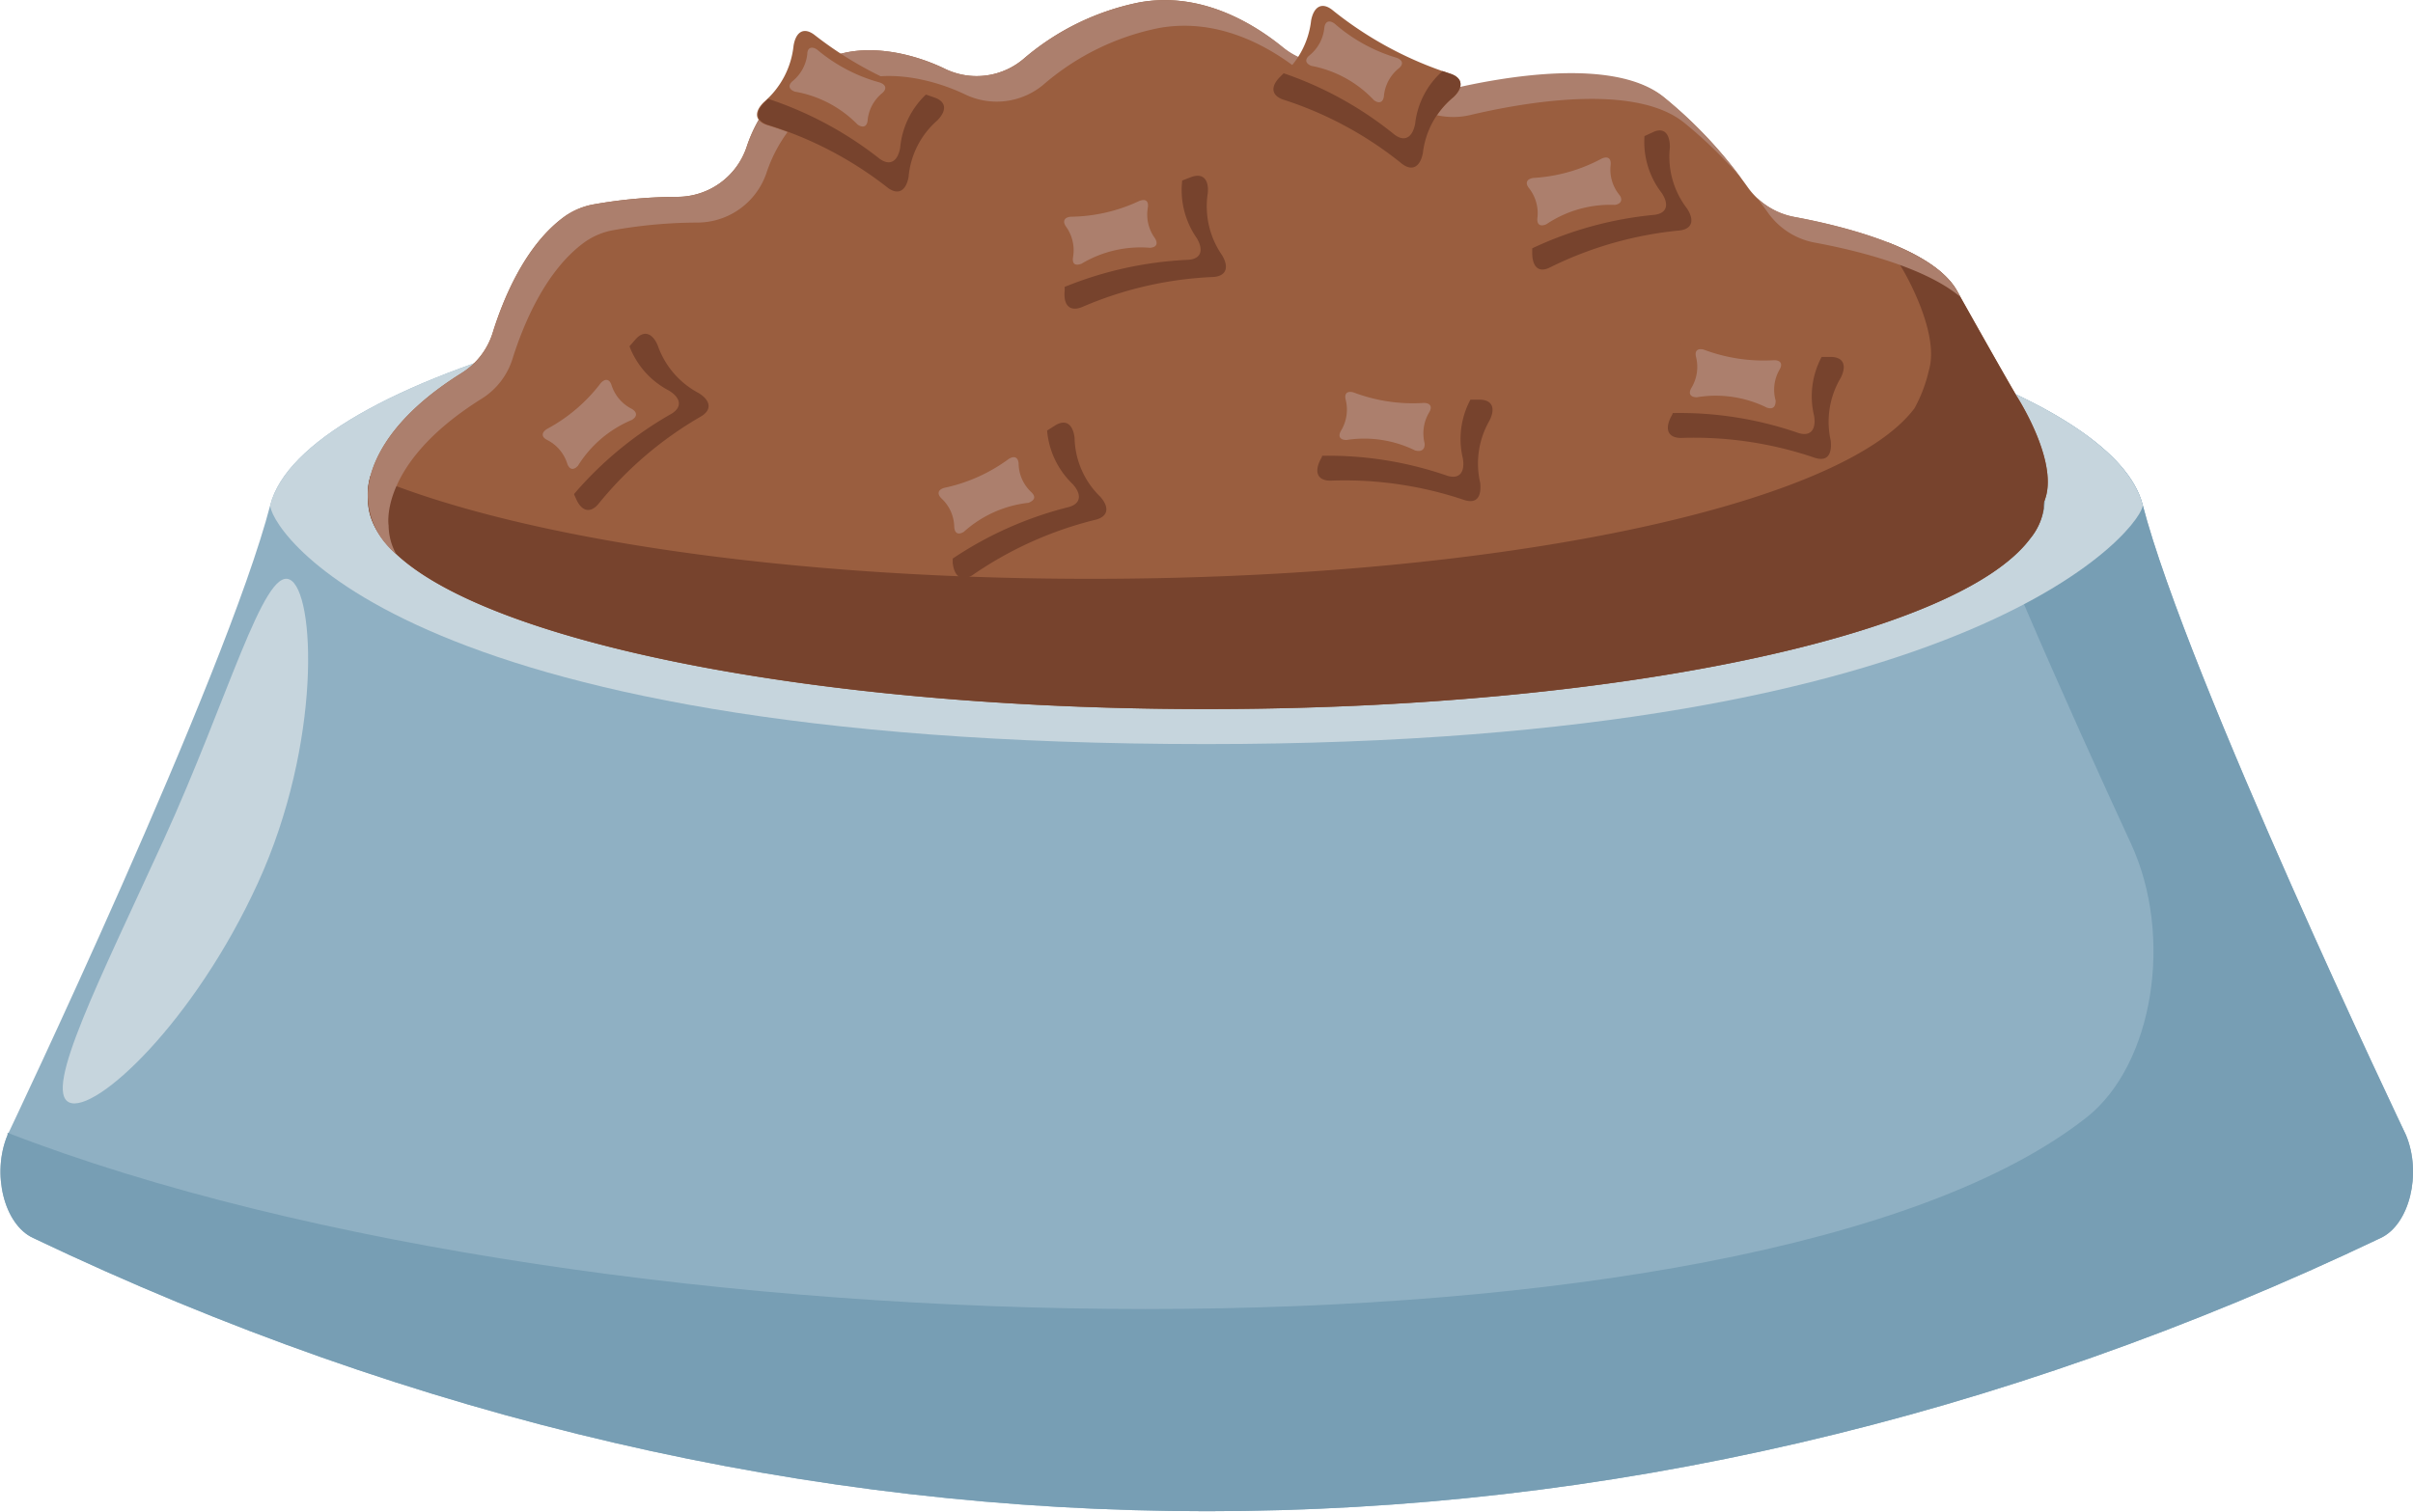 <svg id="Layer_1" data-name="Layer 1" xmlns="http://www.w3.org/2000/svg" viewBox="0 0 140.57 88.09"><defs><style>.cls-1{fill:#8fb0c3;}.cls-2{fill:#779eb4;}.cls-3{fill:#c6d5dd;}.cls-4{fill:#9a5e3f;}.cls-5{fill:#77432d;}.cls-6{fill:#ac7f6d;}</style></defs><path class="cls-1" d="M141.72,69S129,42.36,126.38,32.27c-1.88-7.25-25-14.2-54.54-14.2s-52.65,7-54.53,14.2C14.69,42.36,2,69,2,69c-.94,2.25-.2,5.22,1.49,6,44.48,21.23,92.28,21.23,136.76,0C141.92,74.22,142.66,71.25,141.72,69Z" transform="translate(-1.56 -2.86)"/><path class="cls-2" d="M141.72,69S129,42.36,126.38,32.27c-.79-3.05-5.33-6-12.52-8.48,2.59,7.86,8.42,20.82,11.84,28.23,2.5,5.4,1.31,12.88-2.58,15.95C103.86,83.16,36.57,82.27,2,68.87L2,69c-.94,2.25-.2,5.22,1.49,6,44.48,21.23,92.28,21.23,136.76,0C141.92,74.22,142.66,71.25,141.72,69Z" transform="translate(-1.56 -2.86)"/><path class="cls-3" d="M71.84,46.22c45.54,0,54.77-13.06,54.54-13.95-1.88-7.25-25-14.2-54.54-14.2s-52.65,7-54.53,14.2C17.08,33.16,23.87,46.22,71.84,46.22Z" transform="translate(-1.56 -2.86)"/><ellipse class="cls-2" cx="70.29" cy="29.13" rx="48.83" ry="12.18"/><path class="cls-3" d="M16.59,54.3c-3.72,8.14-9.49,13.49-11,12.8s1.79-7.17,5.51-15.31,5.82-15.85,7.33-15.16S20.31,46.16,16.59,54.3Z" transform="translate(-1.56 -2.86)"/><path class="cls-4" d="M119,25.88l-.08-.15c-.28-.47-1.63-2.84-3.35-5.91-1.4-2.5-6.66-3.79-9.47-4.31a4.3,4.3,0,0,1-2.74-1.76,26.48,26.48,0,0,0-4.85-5.19c-2.9-2.34-9.42-1.17-12.5-.44a4.38,4.38,0,0,1-3.07-.43,8.35,8.35,0,0,0-3.85-1.05,4.38,4.38,0,0,1-2.79-1C74.65,4.28,71.57,2.34,67.93,3a14.8,14.8,0,0,0-6.74,3.29,4.23,4.23,0,0,1-4.54.6C54.71,5.94,52,5.34,49.9,6.21a8.52,8.52,0,0,0-4.85,5.23,4.26,4.26,0,0,1-4,2.89,28.39,28.39,0,0,0-4.85.43,4.22,4.22,0,0,0-1.74.71c-2.32,1.67-3.61,4.88-4.2,6.79a4.26,4.26,0,0,1-1.81,2.34C22.39,28.38,23,32,23,32c0,6.73,21.86,12.18,48.83,12.18,23.9,0,43.79-4.28,48-9.94a3.5,3.5,0,0,0,.78-1.73c0-.2,0-.39.06-.49C121.49,29.91,119.32,26.37,119,25.88Z" transform="translate(-1.56 -2.86)"/><path class="cls-5" d="M119,25.88l-.08-.15c-.28-.47-1.63-2.84-3.35-5.91-.68-1.22-2.29-2.15-4.08-2.85.33.6.57,1,.67,1.18l.08.14c.32.49,2.33,4,1.69,6.14a8.44,8.44,0,0,1-.84,2.22c-4.22,5.65-24.11,9.94-48,9.94-17.83,0-33.42-2.39-41.95-6A3.56,3.56,0,0,0,23,32c0,6.73,21.86,12.18,48.83,12.18,23.9,0,43.79-4.28,48-9.94a3.5,3.5,0,0,0,.78-1.73c0-.2,0-.38.06-.49C121.49,29.91,119.32,26.37,119,25.88Z" transform="translate(-1.56 -2.86)"/><path class="cls-6" d="M104.55,15.25A4.3,4.3,0,0,0,107.29,17c2.34.43,6.39,1.41,8.48,3.17l-.2-.36c-1.4-2.5-6.66-3.79-9.47-4.31a4.29,4.29,0,0,1-2.17-1.1C104.16,14.71,104.37,15,104.55,15.25Z" transform="translate(-1.56 -2.86)"/><path class="cls-6" d="M24.2,33.49s-.62-3.61,5.41-7.39a4.22,4.22,0,0,0,1.81-2.34c.6-1.91,1.89-5.12,4.2-6.79a4.14,4.14,0,0,1,1.74-.71,28.39,28.39,0,0,1,4.85-.43,4.26,4.26,0,0,0,4-2.89,8.58,8.58,0,0,1,4.85-5.23c2.07-.87,4.81-.27,6.76.67a4.24,4.24,0,0,0,4.54-.6,14.71,14.71,0,0,1,6.73-3.29c3.65-.65,6.72,1.29,8.37,2.64a4.34,4.34,0,0,0,2.8,1,8.22,8.22,0,0,1,3.85,1,4.33,4.33,0,0,0,3.07.44c3.08-.73,9.59-1.9,12.49.44a25.72,25.72,0,0,1,3.36,3.28,25.85,25.85,0,0,0-4.55-4.78c-2.9-2.34-9.42-1.17-12.5-.44a4.38,4.38,0,0,1-3.07-.43,8.35,8.35,0,0,0-3.85-1.05,4.38,4.38,0,0,1-2.79-1C74.65,4.28,71.57,2.34,67.93,3a14.8,14.8,0,0,0-6.74,3.29,4.23,4.23,0,0,1-4.54.6C54.71,5.94,52,5.34,49.9,6.21a8.52,8.52,0,0,0-4.85,5.23,4.26,4.26,0,0,1-4,2.89,28.39,28.39,0,0,0-4.85.43,4.22,4.22,0,0,0-1.74.71c-2.32,1.67-3.61,4.88-4.2,6.79a4.26,4.26,0,0,1-1.81,2.34C22.39,28.38,23,32,23,32a4.38,4.38,0,0,0,1.63,3.13A3.47,3.47,0,0,1,24.2,33.49Z" transform="translate(-1.56 -2.86)"/><path class="cls-4" d="M99.43,16.29a21.63,21.63,0,0,0-7.59,2.17c-.69.31-1.07-.08-1-.87a5,5,0,0,0-1-3.56c-.44-.66-.33-1.2.43-1.29a21.69,21.69,0,0,0,7.59-2.17c.69-.32,1.06.08,1,.87a4.94,4.94,0,0,0,1,3.56C100.29,15.66,100.19,16.2,99.43,16.29Z" transform="translate(-1.56 -2.86)"/><path class="cls-6" d="M95.64,14.8a6.68,6.68,0,0,0-4,1.13c-.37.16-.55,0-.52-.35a2.35,2.35,0,0,0-.5-1.77c-.21-.28-.14-.51.25-.58a9.55,9.55,0,0,0,4-1.13c.37-.16.55,0,.52.36a2.33,2.33,0,0,0,.51,1.76C96.11,14.5,96,14.74,95.64,14.8Z" transform="translate(-1.56 -2.86)"/><path class="cls-5" d="M98.84,11.44c0-.79-.35-1.19-1-.87l-.48.22a4.86,4.86,0,0,0,1,3.31c.44.66.33,1.19-.43,1.28a21.34,21.34,0,0,0-7.11,1.95v.26c0,.79.35,1.18,1,.87a21.63,21.63,0,0,1,7.59-2.17c.76-.09.86-.63.42-1.29A4.94,4.94,0,0,1,98.84,11.44Z" transform="translate(-1.56 -2.86)"/><path class="cls-4" d="M53.23,13.81a21.64,21.64,0,0,0-7-3.67c-.73-.24-.73-.79-.16-1.34a5,5,0,0,0,1.72-3.28c.13-.79.58-1.1,1.2-.64a21.71,21.71,0,0,0,7,3.66c.73.25.72.79.16,1.35a4.93,4.93,0,0,0-1.72,3.28C54.29,14,53.85,14.26,53.23,13.81Z" transform="translate(-1.56 -2.86)"/><path class="cls-6" d="M51.52,10.12A6.68,6.68,0,0,0,47.86,8.2c-.37-.14-.39-.39-.13-.61A2.37,2.37,0,0,0,48.59,6c0-.35.25-.47.57-.25a9.59,9.59,0,0,0,3.66,1.92c.38.14.4.39.13.62a2.32,2.32,0,0,0-.85,1.62C52.06,10.22,51.85,10.34,51.52,10.12Z" transform="translate(-1.56 -2.86)"/><path class="cls-5" d="M56.15,9.89c.56-.56.57-1.1-.16-1.35l-.49-.17A4.88,4.88,0,0,0,54,11.47c-.14.78-.58,1.09-1.2.64a21.24,21.24,0,0,0-6.49-3.49c-.06.06-.12.11-.18.18-.57.55-.57,1.1.16,1.34a21.64,21.64,0,0,1,7,3.67c.62.45,1.06.14,1.2-.64A4.93,4.93,0,0,1,56.15,9.89Z" transform="translate(-1.56 -2.86)"/><path class="cls-4" d="M65.44,33.09a21.7,21.7,0,0,0-7.19,3.23c-.65.42-1.07.08-1.16-.71a5,5,0,0,0-1.52-3.37c-.53-.59-.5-1.14.24-1.34A21.7,21.7,0,0,0,63,27.67c.65-.42,1.07-.08,1.16.71a4.91,4.91,0,0,0,1.52,3.37C66.21,32.34,66.18,32.89,65.44,33.09Z" transform="translate(-1.56 -2.86)"/><path class="cls-6" d="M61.48,32.16a6.73,6.73,0,0,0-3.77,1.69c-.34.21-.54.07-.56-.28a2.32,2.32,0,0,0-.75-1.67c-.25-.25-.22-.49.16-.61a9.69,9.69,0,0,0,3.77-1.69c.34-.21.55-.07.57.28a2.32,2.32,0,0,0,.75,1.67C61.9,31.8,61.86,32,61.48,32.16Z" transform="translate(-1.56 -2.86)"/><path class="cls-5" d="M64.16,28.38c-.09-.79-.51-1.13-1.16-.71l-.44.28a4.89,4.89,0,0,0,1.49,3.12c.53.59.5,1.14-.24,1.34a21.41,21.41,0,0,0-6.75,3l0,.25c.09.79.51,1.13,1.16.71a21.7,21.7,0,0,1,7.19-3.23c.74-.2.77-.75.24-1.34A4.91,4.91,0,0,1,64.16,28.38Z" transform="translate(-1.56 -2.86)"/><path class="cls-4" d="M72.26,19a21.52,21.52,0,0,0-7.69,1.77c-.71.28-1.06-.14-1-.93a4.94,4.94,0,0,0-.83-3.6c-.41-.69-.27-1.21.49-1.27a21.73,21.73,0,0,0,7.69-1.77c.71-.28,1.06.13,1,.92a5,5,0,0,0,.83,3.61C73.16,18.4,73,18.93,72.26,19Z" transform="translate(-1.56 -2.86)"/><path class="cls-6" d="M68.56,17.3a6.71,6.71,0,0,0-4,.93c-.37.14-.55,0-.49-.38a2.36,2.36,0,0,0-.42-1.8c-.19-.28-.11-.52.28-.56a9.63,9.63,0,0,0,4-.92c.37-.14.55,0,.5.38a2.33,2.33,0,0,0,.41,1.79C69,17,69,17.26,68.56,17.3Z" transform="translate(-1.56 -2.86)"/><path class="cls-5" d="M71.92,14.11c.07-.79-.28-1.2-1-.92l-.49.19a4.9,4.9,0,0,0,.85,3.36c.4.68.27,1.21-.5,1.26a21.6,21.6,0,0,0-7.2,1.58,2.09,2.09,0,0,1,0,.25c-.07.79.28,1.21,1,.93A21.52,21.52,0,0,1,72.26,19c.76-.06.9-.59.49-1.27A5,5,0,0,1,71.92,14.11Z" transform="translate(-1.56 -2.86)"/><path class="cls-4" d="M107.33,29.54a21.77,21.77,0,0,0-7.8-1.16c-.77,0-1-.51-.59-1.22a5,5,0,0,0,.54-3.67c-.13-.78.19-1.22.92-1a21.77,21.77,0,0,0,7.8,1.16c.77,0,1,.51.59,1.22a5,5,0,0,0-.54,3.67C108.38,29.33,108.06,29.77,107.33,29.54Z" transform="translate(-1.56 -2.86)"/><path class="cls-6" d="M104.5,26.62a6.71,6.71,0,0,0-4.09-.61c-.4,0-.5-.23-.32-.54a2.37,2.37,0,0,0,.27-1.82c-.08-.34.08-.52.47-.41a9.9,9.9,0,0,0,4.08.61c.4,0,.5.23.33.53A2.33,2.33,0,0,0,105,26.2C105,26.54,104.88,26.73,104.5,26.62Z" transform="translate(-1.56 -2.86)"/><path class="cls-5" d="M108.79,24.88c.36-.71.18-1.22-.59-1.22h-.52a4.86,4.86,0,0,0-.44,3.43c.13.79-.19,1.23-.92,1A21.08,21.08,0,0,0,99,26.93c0,.07-.06.15-.1.23-.36.71-.18,1.22.59,1.22a21.77,21.77,0,0,1,7.8,1.16c.73.23,1-.21.92-1A5,5,0,0,1,108.79,24.88Z" transform="translate(-1.56 -2.86)"/><path class="cls-4" d="M86.87,32a21.77,21.77,0,0,0-7.8-1.16c-.77,0-.95-.51-.59-1.22A5,5,0,0,0,79,26c-.13-.78.19-1.22.92-1a21.77,21.77,0,0,0,7.8,1.16c.77,0,1,.51.59,1.22A5,5,0,0,0,87.79,31C87.92,31.82,87.6,32.26,86.87,32Z" transform="translate(-1.56 -2.86)"/><path class="cls-6" d="M84,29.11A6.72,6.72,0,0,0,80,28.5c-.4,0-.5-.23-.32-.54a2.37,2.37,0,0,0,.27-1.82c-.08-.34.08-.52.47-.41a9.74,9.74,0,0,0,4.08.61c.4,0,.5.23.33.53a2.38,2.38,0,0,0-.28,1.82C84.58,29,84.42,29.22,84,29.11Z" transform="translate(-1.56 -2.86)"/><path class="cls-5" d="M88.33,27.37c.36-.71.18-1.22-.59-1.22h-.52a4.86,4.86,0,0,0-.44,3.43c.13.79-.19,1.23-.92,1a21.11,21.11,0,0,0-7.28-1.16c0,.07-.06.15-.1.23-.36.71-.18,1.22.59,1.22A21.77,21.77,0,0,1,86.87,32c.73.23,1-.21.92-1A5,5,0,0,1,88.33,27.37Z" transform="translate(-1.56 -2.86)"/><path class="cls-4" d="M83.26,12.41a21.35,21.35,0,0,0-6.94-3.75c-.72-.26-.71-.8-.14-1.35a4.94,4.94,0,0,0,1.76-3.26c.15-.78.6-1.09,1.21-.63a21.45,21.45,0,0,0,6.94,3.75c.72.26.71.81.14,1.35a4.94,4.94,0,0,0-1.76,3.26C84.32,12.56,83.87,12.87,83.26,12.41Z" transform="translate(-1.56 -2.86)"/><path class="cls-6" d="M81.6,8.7a6.68,6.68,0,0,0-3.64-2c-.37-.14-.39-.39-.12-.61a2.36,2.36,0,0,0,.87-1.62c.05-.35.26-.47.59-.24a9.69,9.69,0,0,0,3.63,2c.37.14.39.39.12.61a2.34,2.34,0,0,0-.87,1.62C82.14,8.81,81.92,8.93,81.6,8.7Z" transform="translate(-1.56 -2.86)"/><path class="cls-5" d="M86.23,8.52c.57-.54.58-1.09-.14-1.35L85.6,7A4.8,4.8,0,0,0,84,10.07c-.15.79-.6,1.09-1.21.63a21,21,0,0,0-6.45-3.57l-.18.18c-.57.55-.58,1.09.14,1.35a21.35,21.35,0,0,1,6.94,3.75c.61.46,1.06.15,1.21-.63A4.94,4.94,0,0,1,86.23,8.52Z" transform="translate(-1.56 -2.86)"/><path class="cls-4" d="M42.43,27.12a21.48,21.48,0,0,0-6,5.12c-.5.58-1,.38-1.31-.36a5,5,0,0,0-2.41-2.81c-.67-.42-.79-.95-.14-1.35a21.65,21.65,0,0,0,6-5.12c.5-.58,1-.38,1.31.35a5,5,0,0,0,2.41,2.82C43,26.19,43.08,26.72,42.43,27.12Z" transform="translate(-1.56 -2.86)"/><path class="cls-6" d="M38.37,27.33A6.75,6.75,0,0,0,35.23,30c-.27.29-.5.22-.62-.11a2.33,2.33,0,0,0-1.19-1.4c-.31-.16-.34-.41,0-.63a9.65,9.65,0,0,0,3.14-2.68c.27-.29.51-.22.62.11a2.36,2.36,0,0,0,1.19,1.4C38.67,26.87,38.71,27.12,38.37,27.33Z" transform="translate(-1.56 -2.86)"/><path class="cls-5" d="M39.88,23c-.3-.73-.81-.93-1.31-.35l-.34.39a4.85,4.85,0,0,0,2.3,2.58c.68.42.8.95.15,1.35A21.24,21.24,0,0,0,35,31.65a2.29,2.29,0,0,0,.1.23c.3.74.81.94,1.31.36a21.48,21.48,0,0,1,6-5.12c.65-.4.53-.93-.14-1.35A5,5,0,0,1,39.88,23Z" transform="translate(-1.56 -2.86)"/></svg>